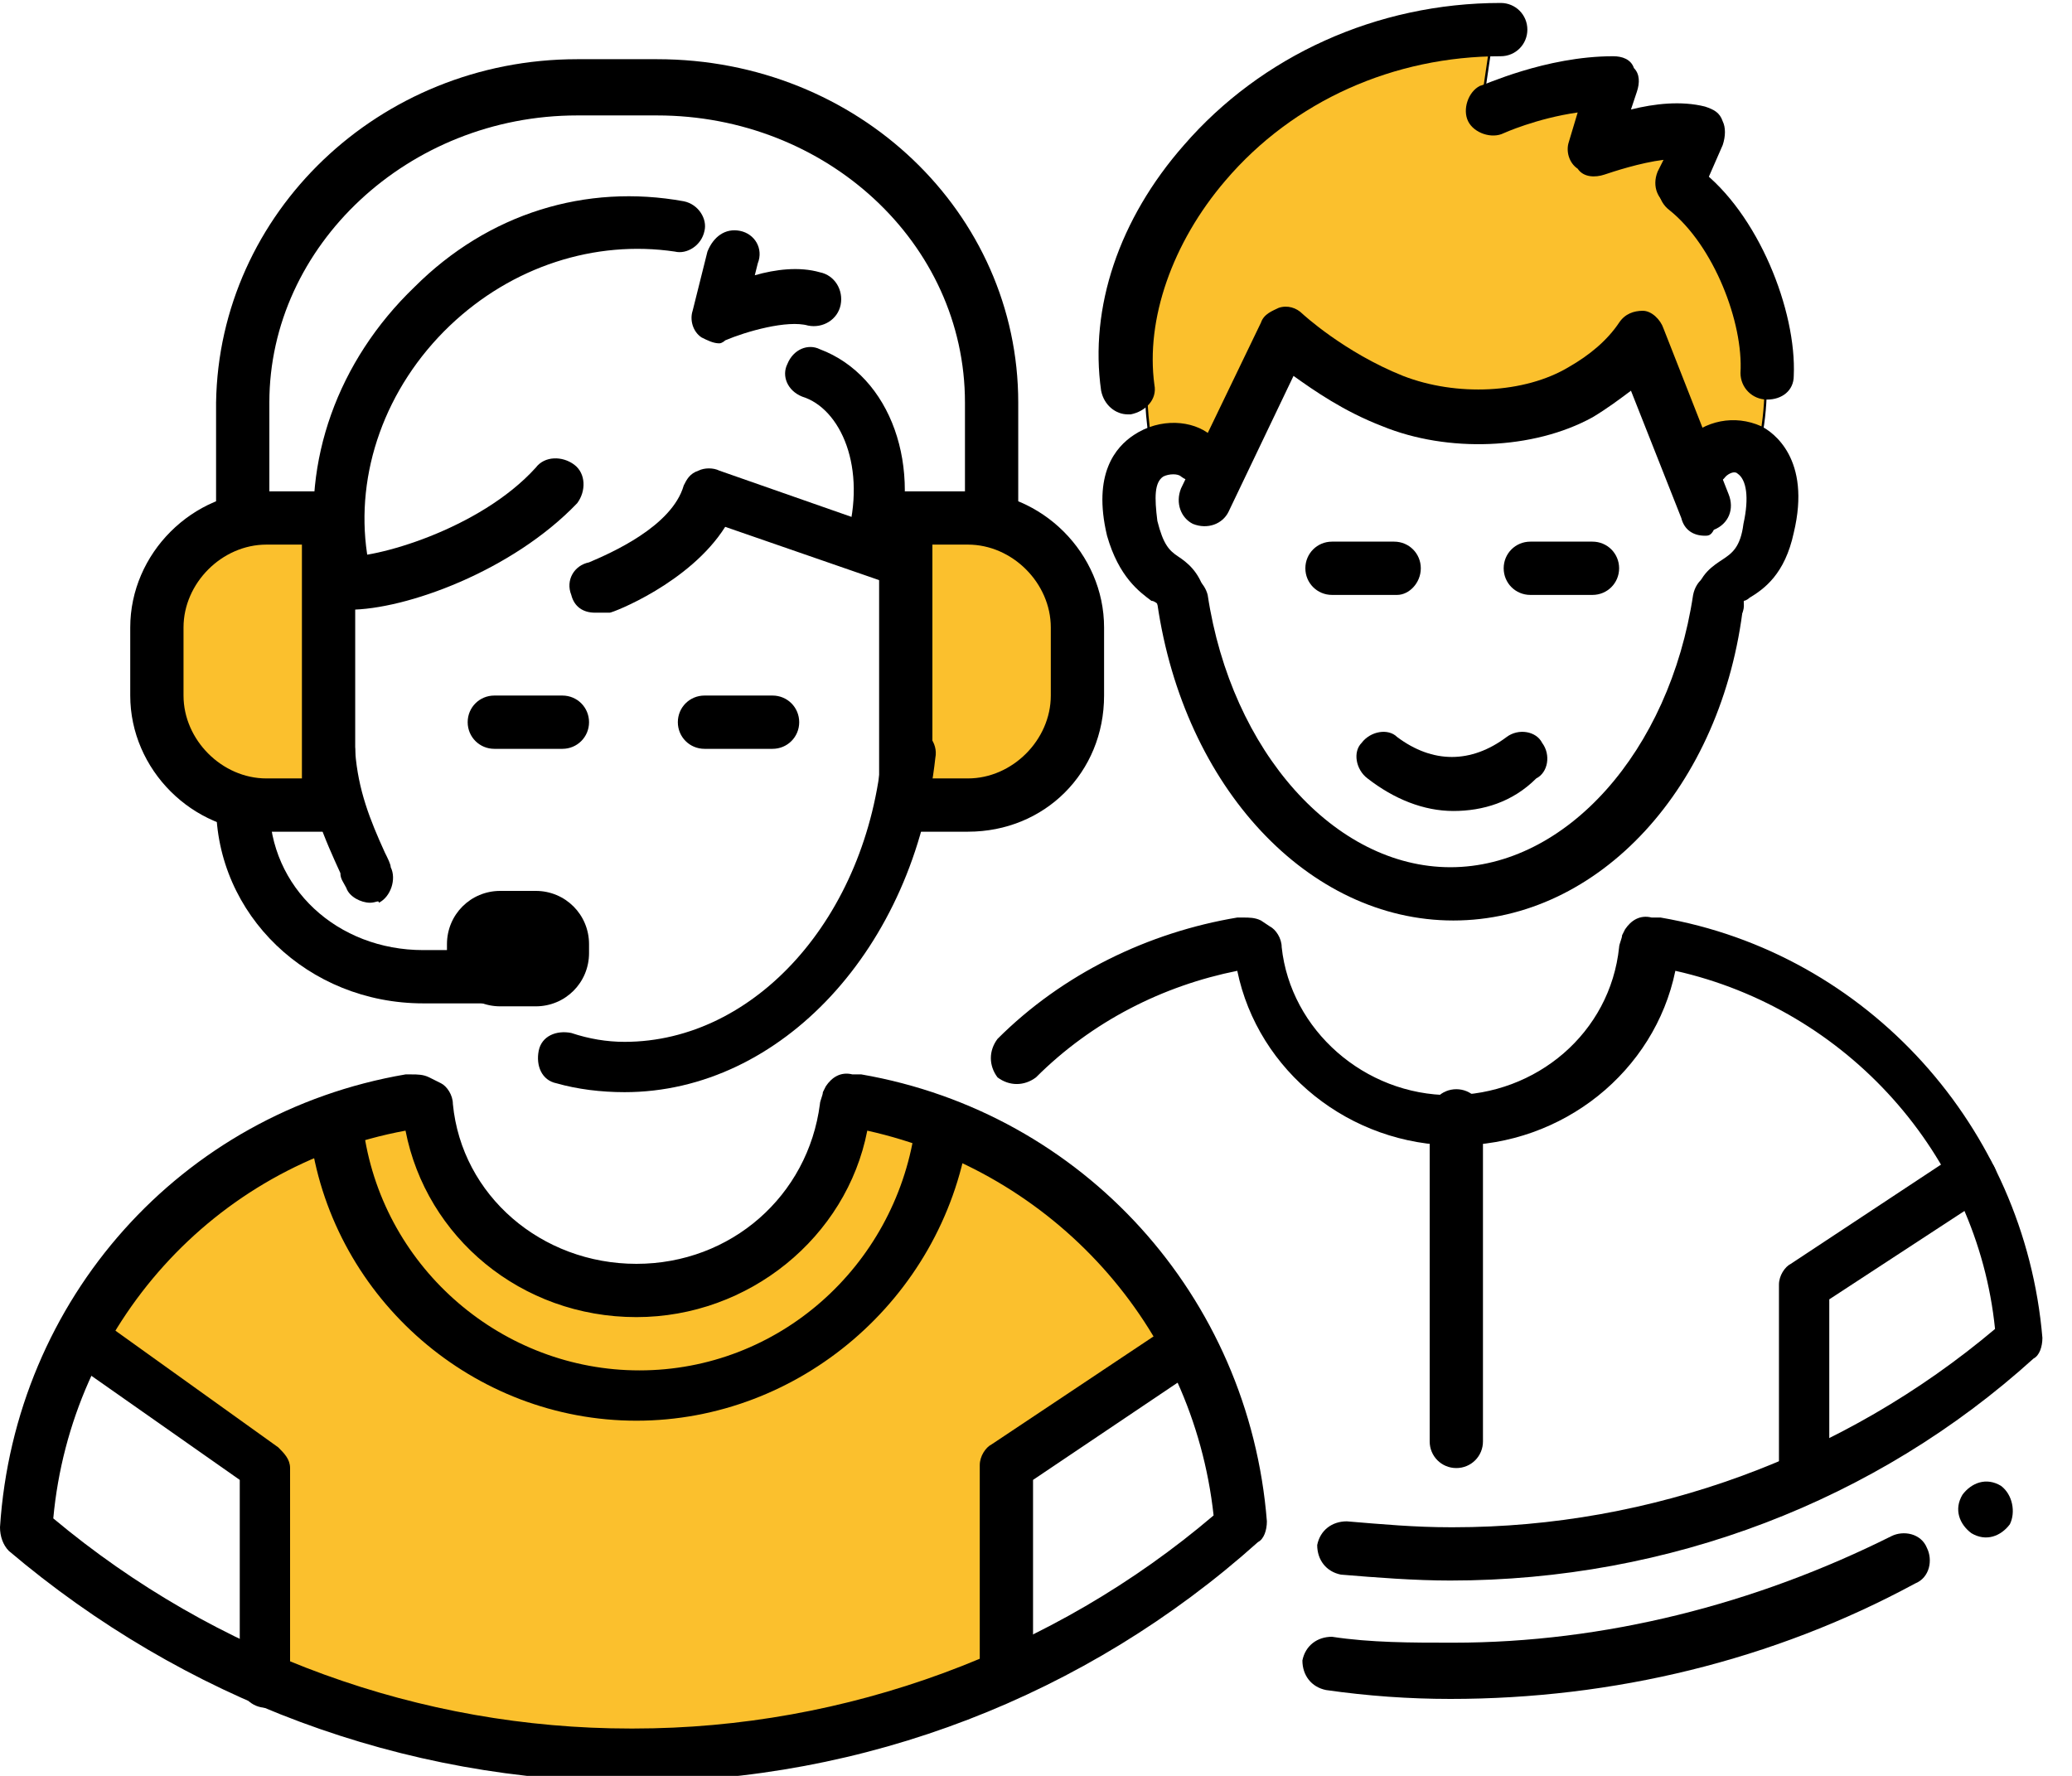 <svg viewBox="0 0 70 60" xmlns="http://www.w3.org/2000/svg" fill-rule="evenodd" clip-rule="evenodd" stroke-linecap="round" stroke-linejoin="round" stroke-miterlimit="1.5"><g fill-rule="nonzero"><g fill="#fbc02d" stroke="#000"><path d="M39 15.6S35.8 3.1 50.5.6L50 4l4.5-1.3-.6 2.7 3.7-.9-.6 1.9s3.8 3.7 2.3 9.2l-2.2.1-1.9-4.1s-4.5 5.6-11.8 0l-2.5 4.2-1.9-.2z" stroke-width=".08"/><path d="M36.4 23.2v-1.7c0-2.2-1.8-4-4-4h-1.8v9.7h1.8c2.2 0 4-1.8 4-4zM9.3 27.2h1.8v-9.7H9.3c-2.2 0-4 1.8-4 4v1.7c0 2.2 1.8 4 4 4z" stroke-width=".03"/><path d="M2.7 45.4s3.7-7.3 11.2-8.2c0 0 8.5 14.9 14.9 0 0 0 8.2 1.9 11.8 8.2l-6.4 4.2.1 6.6s-6 3.6-12.8 3.3c-6.8-.3-12.4-2.1-12.4-2.1L9 49.5l-6.3-4.1z" stroke-width=".13"/></g><path d="M67.9 51.5c-.3.4-.8.6-1.3.3-.4-.3-.6-.8-.3-1.3.3-.4.8-.6 1.3-.3.4.3.5.9.3 1.3zM9 57.7c-.5 0-.9-.4-.9-.9V50l-5.7-4c-.4-.3-.5-.8-.2-1.2.3-.4.8-.5 1.2-.2l6 4.3c.2.2.4.4.4.7v7.2c.1.5-.3.9-.8.9zM34 57.3c-.5 0-.9-.4-.9-.9v-6.9c0-.3.2-.6.4-.7l6-4c.4-.3 1-.2 1.2.3.3.4.2 1-.3 1.2L34.9 50v6.4c0 .5-.4.9-.9.9z"/><path d="M21.4 60.2c-7.8 0-15.2-2.8-21.1-7.8-.2-.2-.3-.5-.3-.8.5-7.7 6.1-14 13.7-15.3h.2c.2 0 .4 0 .6.1l.4.2c.2.1.4.4.4.7.3 3.1 3 5.4 6.2 5.4s5.8-2.3 6.2-5.4c0-.1.1-.3.1-.4l.1-.2c.2-.3.5-.5.9-.4h.3c7.5 1.3 13.1 7.5 13.7 15.1 0 .3-.1.6-.3.7-5.8 5.2-13.3 8.1-21.1 8.1zM1.8 51.3c5.5 4.6 12.4 7.1 19.5 7.1h.1c7.2 0 14.2-2.6 19.6-7.2-.7-6.4-5.4-11.6-11.7-13-.7 3.6-4 6.3-7.8 6.3-3.9 0-7.1-2.7-7.8-6.3-6.5 1.2-11.3 6.6-11.9 13.1zM33.5 18.4c-.5 0-.9-.4-.9-.9v-3.9c0-5.4-4.7-9.7-10.4-9.7h-2.7c-5.7 0-10.4 4.4-10.4 9.7v3.8c0 .5-.4.9-.9.9s-.9-.4-.9-.9v-3.8C7.4 7.2 12.8 2 19.5 2h2.7C29 2 34.4 7.2 34.4 13.6v3.9c0 .5-.4.9-.9.9z"/><path d="M11.8 20.6h-.4c-.5-.1-.8-.5-.8-1 .1-.5.5-.8 1-.8 1 .1 4.6-.9 6.5-3 .3-.4.9-.4 1.3-.1.4.3.4.9.1 1.3-2.2 2.3-5.8 3.6-7.7 3.6zM21.1 36.9c-.8 0-1.6-.1-2.3-.3-.5-.1-.7-.6-.6-1.1.1-.5.6-.7 1.1-.6.6.2 1.2.3 1.8.3 4.4 0 8.2-4.2 8.7-9.8 0-.5.5-.8 1-.8s.9.5.8 1c-.7 6.4-5.2 11.3-10.5 11.3zM12.5 30.5c-.3 0-.7-.2-.8-.5-.1-.2-.2-.3-.2-.5-.5-1.1-1.1-2.4-1.2-4 0-.5.3-.9.8-.9s.9.3.9.8c.1 1.3.5 2.3 1 3.4.1.2.2.4.2.5.2.4 0 1-.4 1.2 0-.1-.1 0-.3 0zM19 25.3h-2.3c-.5 0-.9-.4-.9-.9s.4-.9.9-.9H19c.5 0 .9.4.9.9s-.4.9-.9.9zM26.1 25.3h-2.3c-.5 0-.9-.4-.9-.9s.4-.9.9-.9h2.3c.5 0 .9.4.9.9s-.4.9-.9.9z"/><path d="M32.7 28.1h-2.1c-.5 0-.9-.4-.9-.9v-9.7c0-.5.4-.9.9-.9h2.1c2.5 0 4.6 2.1 4.6 4.6v2.3c0 2.6-2 4.6-4.6 4.6zm-1.2-1.8h1.2c1.5 0 2.8-1.3 2.8-2.8v-2.3c0-1.5-1.3-2.8-2.8-2.8h-1.2v7.9zM11.2 28.1H9c-2.5 0-4.6-2.1-4.6-4.6v-2.3c0-2.5 2.1-4.6 4.6-4.6h2.1c.5 0 .9.4.9.9v9.7c.1.5-.3.9-.8.9zM9 18.4c-1.5 0-2.8 1.3-2.8 2.8v2.3c0 1.5 1.3 2.8 2.8 2.8h1.2v-7.9H9z"/><path d="M17 33.9h-2.7c-3.9 0-7-3-7-6.7 0-.5.4-.9.9-.9s.9.4.9.9c0 2.8 2.3 4.9 5.2 4.9H17c.5 0 .9.4.9.9s-.4.9-.9.9z"/><path d="M18.1 30.1h-1.2c-1 0-1.8.8-1.8 1.8v.3c0 1 .8 1.8 1.8 1.8h1.2c1 0 1.8-.8 1.8-1.8v-.3c0-1-.8-1.8-1.8-1.8zM20.1 20.7c-.4 0-.7-.2-.8-.6-.2-.5.1-1 .6-1.1.7-.3 2.8-1.2 3.2-2.6.1-.2.2-.4.5-.5.2-.1.5-.1.7 0l6 2.1c.5.2.7.7.5 1.1-.2.5-.7.7-1.1.5l-5.2-1.8c-1.2 1.9-3.8 2.9-3.9 2.9h-.5z"/><path d="M29.5 19.3h-.3c-.5-.1-.7-.6-.6-1.1.7-2.4-.2-4.4-1.5-4.8-.5-.2-.7-.7-.5-1.1.2-.5.7-.7 1.1-.5 2.4.9 3.5 4 2.5 7 0 .3-.4.5-.7.5zM11.6 19.7c-.4 0-.8-.3-.9-.8-.5-3.3.7-6.7 3.3-9.2 2.5-2.5 5.8-3.5 9.1-2.9.5.1.8.6.7 1-.1.5-.6.8-1 .7-2.7-.4-5.5.5-7.6 2.5-2.2 2.1-3.2 5-2.8 7.7.1.5-.3.9-.7 1h-.1zM24.3 11.6c-.2 0-.4-.1-.6-.2-.3-.2-.4-.6-.3-.9l.5-2c.2-.5.6-.8 1.1-.7.5.1.8.6.6 1.1l-.1.4c.7-.2 1.5-.3 2.2-.1.5.1.8.6.7 1.1-.1.5-.6.8-1.1.7-.7-.2-2.1.2-2.8.5 0 0-.1.1-.2.1zM61 50.7c-.5 0-.9-.4-.9-.9v-6.4c0-.3.2-.6.4-.7l5.6-3.7c.4-.3 1-.2 1.2.3.3.4.2 1-.3 1.2l-5.2 3.4v5.9c0 .5-.4.9-.8.9zM49 57.4c-1.4 0-2.8-.1-4.2-.3-.5-.1-.8-.5-.8-1 .1-.5.5-.8 1-.8 1.3.2 2.7.2 4 .2h.1c5.1 0 10.2-1.3 14.8-3.6.4-.2 1-.1 1.2.4.2.4.1 1-.4 1.2-4.8 2.6-10.2 3.9-15.7 3.9z"/><path d="M49 53.4c-1.2 0-2.5-.1-3.7-.2-.5-.1-.8-.5-.8-1 .1-.5.5-.8 1-.8 1.2.1 2.3.2 3.5.2h.1c6.7 0 13.2-2.4 18.3-6.7-.6-5.9-5-10.8-10.8-12.1-.7 3.4-3.8 5.9-7.4 5.9-3.6 0-6.7-2.5-7.4-5.9-2.5.5-4.9 1.7-6.8 3.6-.4.3-.9.3-1.3 0-.3-.4-.3-.9 0-1.3 2.2-2.2 5.1-3.6 8.1-4.1h.2c.2 0 .4 0 .6.1l.3.2c.2.1.4.4.4.7.3 2.8 2.8 5 5.7 5 2.9 0 5.4-2.1 5.7-5 0-.1.1-.3.1-.4l.1-.2c.2-.3.5-.5.9-.4h.3c7 1.2 12.3 7.1 12.9 14.2 0 .3-.1.6-.3.7-5.3 4.8-12.3 7.5-19.7 7.5zM57.6 18.1c-.4 0-.7-.2-.8-.6l-1.7-4.3c-.4.3-.8.6-1.3.9-2 1.1-4.9 1.2-7.1.3-1.3-.5-2.3-1.2-3-1.7l-2.2 4.6c-.2.4-.7.6-1.2.4-.4-.2-.6-.7-.4-1.2l2.7-5.6c.1-.3.4-.4.6-.5.3-.1.6 0 .8.2 0 0 1.4 1.3 3.4 2.1 1.8.7 4.1.6 5.6-.3.7-.4 1.3-.9 1.7-1.5.2-.3.5-.4.8-.4.3 0 .6.3.7.6l2.2 5.6c.2.5 0 1-.5 1.2-.1.2-.2.2-.3.2z"/><path d="M40 21.1c-.4 0-.8-.3-.9-.7 0 0-.1-.1-.2-.1-.4-.3-1.1-.8-1.5-2.2-.5-2.1.3-3 .9-3.4.9-.6 2-.5 2.6 0 .4.3.5.8.2 1.2-.3.4-.8.5-1.2.2-.1-.1-.4-.1-.6 0-.3.2-.3.7-.2 1.5.2.8.4 1 .7 1.2.3.2.7.5.9 1.2.1.5-.2.9-.7 1 .1.1 0 .1 0 .1zM58.2 21.1H58c-.5-.1-.8-.6-.7-1 .1-.7.6-1 .9-1.2.3-.2.6-.4.7-1.2.2-.9.1-1.5-.2-1.7-.1-.1-.3 0-.4.1-.3.4-.9.4-1.3.1-.4-.3-.4-.9-.1-1.3.7-.7 1.7-.9 2.6-.5.4.2 1.7 1.1 1.1 3.6-.3 1.4-1 1.9-1.5 2.2 0 0-.1.1-.2.1.1.5-.3.8-.7.8z"/><path d="M49.1 31.1c-4.9 0-9.1-4.5-10-10.7-.1-.5.3-.9.7-1 .5-.1.9.3 1 .7.8 5.3 4.3 9.2 8.2 9.2 3.9 0 7.4-3.9 8.2-9.2.1-.5.5-.8 1-.7.5.1.8.5.7 1-.7 6.2-4.9 10.7-9.8 10.7z"/><path d="M47.2 20.1H45c-.5 0-.9-.4-.9-.9s.4-.9.9-.9h2.1c.5 0 .9.4.9.9s-.4.9-.8.9zM53.8 20.1h-2.1c-.5 0-.9-.4-.9-.9s.4-.9.9-.9h2.1c.5 0 .9.4.9.9s-.4.9-.9.9zM49.1 27.4c-1 0-2-.4-2.9-1.1-.4-.3-.5-.9-.2-1.2.3-.4.9-.5 1.2-.2 1.2.9 2.5.9 3.7 0 .4-.3 1-.2 1.2.2.3.4.2 1-.2 1.2-.8.8-1.8 1.1-2.8 1.1zM59.7 13.5c-.5 0-.9-.4-.9-.9.1-1.7-.9-4.3-2.4-5.5-.4-.3-.5-.9-.2-1.2.3-.4.8-.5 1.2-.2 2 1.5 3.3 4.8 3.2 7 0 .5-.4.8-.9.8zM38.1 14c-.4 0-.8-.3-.9-.8-.4-2.8.6-5.8 2.8-8.3 2.6-3 6.5-4.8 10.7-4.8.5 0 .9.4.9.9s-.4.9-.9.9c-3.6 0-7 1.5-9.3 4.2-1.8 2.1-2.7 4.7-2.4 6.9.1.5-.3.9-.8 1h-.1z"/><path d="M56.8 7.1c-.1 0-.2 0-.3-.1-.5-.2-.7-.7-.5-1.2l.2-.4c-.8.1-1.7.4-2 .5-.3.1-.7.1-.9-.2-.3-.2-.4-.6-.3-.9l.3-1c-1.4.2-2.5.7-2.5.7-.4.2-1 0-1.2-.4-.2-.4 0-1 .4-1.2.1 0 2.2-1 4.5-1 .3 0 .6.1.7.4.2.2.2.5.1.8l-.2.6c.8-.2 1.7-.3 2.5-.1.3.1.5.2.6.5.1.2.1.5 0 .8l-.7 1.6c0 .4-.3.6-.7.6zM21.5 48c-5.5 0-10.2-4.1-11-9.5-.1-.5.3-.9.8-1 .5-.1.9.3 1 .8.7 4.6 4.7 8 9.3 8 4.7 0 8.6-3.5 9.3-8.1.1-.5.5-.8 1-.8.5.1.8.5.8 1-.9 5.5-5.7 9.6-11.2 9.6zM49.2 49.6c-.5 0-.9-.4-.9-.9v-11c0-.5.4-.9.9-.9s.9.4.9.9v11c0 .5-.4.9-.9.9z"/></g></svg>